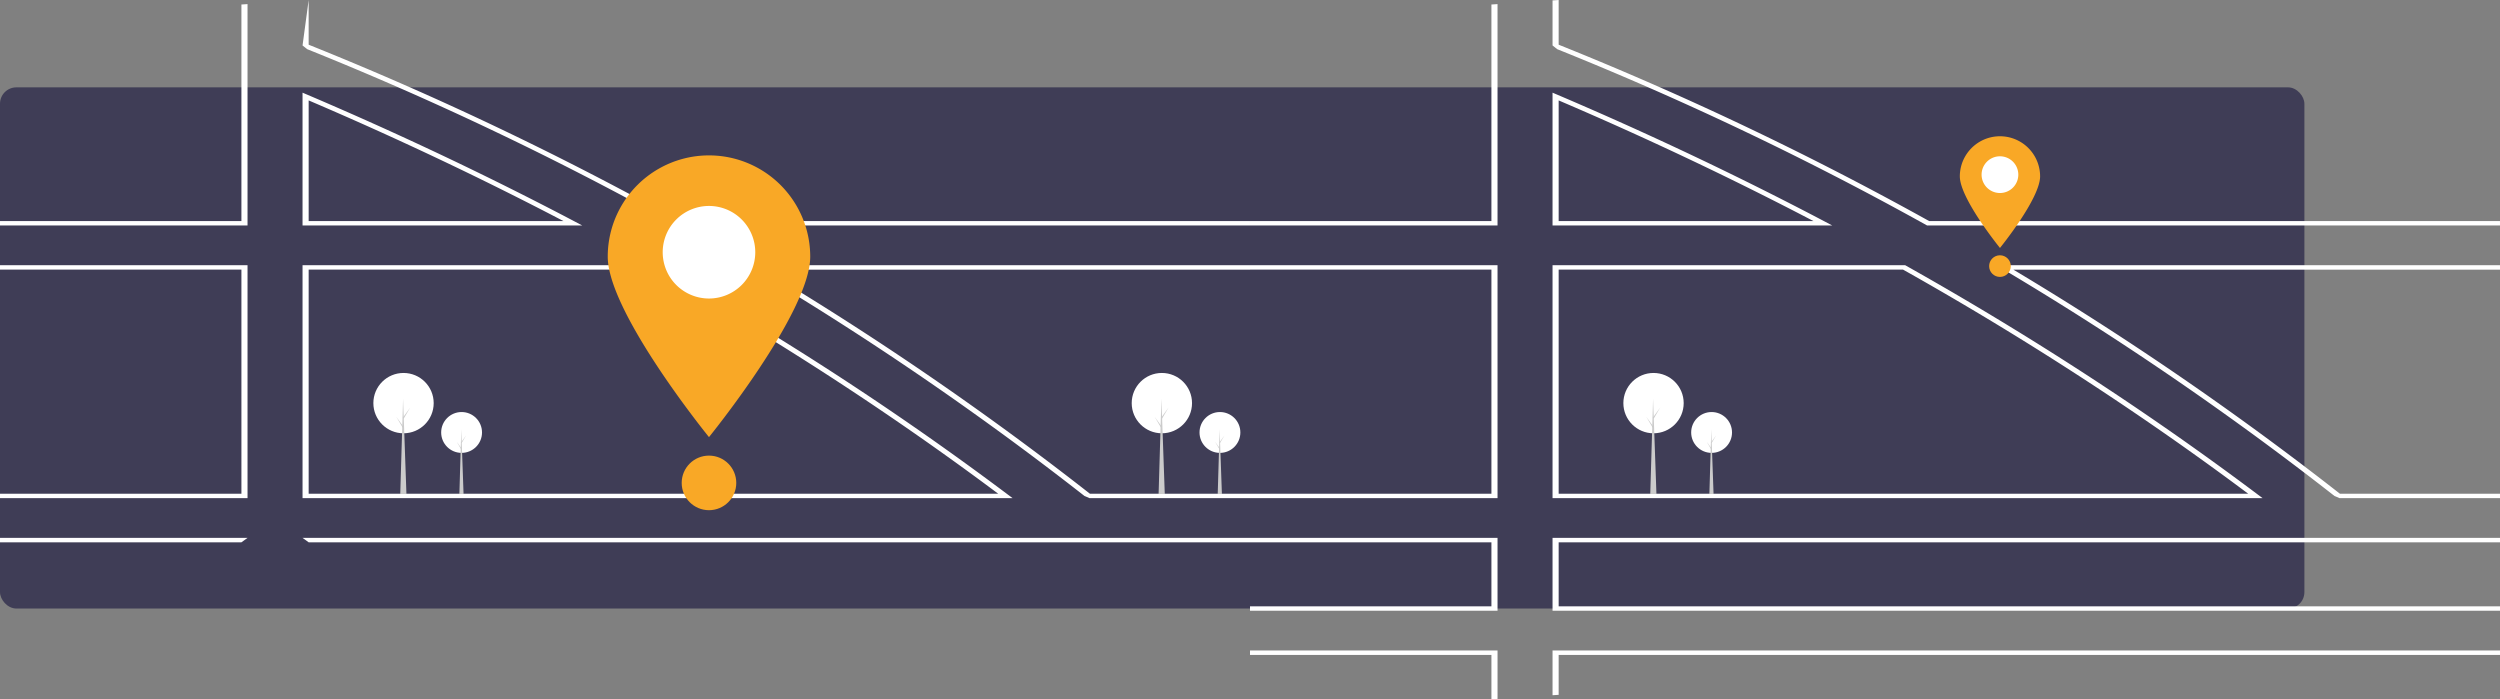 <svg xmlns="http://www.w3.org/2000/svg" width="1525.348" height="426.685" viewBox="0 0 1525.348 426.685">
  <rect x="0" y="0" width="1525.348" height="426.685" fill="#808080" stroke="none"/>
  <g id="draw-distancia" transform="translate(-257 -1152.709)">
    <rect id="Rectangle_124" data-name="Rectangle 124" width="1406" height="318" rx="10" transform="translate(257 1206)" fill="#3f3d56"/>
    <path id="Path_116" data-name="Path 116" d="M612.455,319.289c-52.195-27.461-107.113-53.5-163.214-77.391l-2.816-1.2v81.028H617.089Zm-162.3-.256V245.421c53.37,22.806,105.63,47.552,155.466,73.612ZM876.609,485.81q-33.859-25.43-69.472-49.7-9.818-6.7-19.757-13.289-60.657-40.251-125.3-76.562l-.5-.283H446.425V488.093H879.649ZM450.154,485.4V348.669H660.3Q722.631,383.7,781.59,422.645q10.237,6.759,20.335,13.626,35.3,23.965,68.95,49.128Zm426.455.411q-33.859-25.43-69.472-49.7-9.818-6.7-19.757-13.289-60.657-40.251-125.3-76.562l-.5-.283H446.425V488.093H879.649ZM450.154,485.4V348.669H660.3Q722.631,383.7,781.59,422.645q10.237,6.759,20.335,13.626,35.3,23.965,68.95,49.128Zm162.3-166.11c-52.195-27.461-107.113-53.5-163.214-77.391l-2.816-1.2v81.028H617.089Zm-162.3-.256V245.421c53.37,22.806,105.63,47.552,155.466,73.612Zm162.3.256c-52.195-27.461-107.113-53.5-163.214-77.391l-2.816-1.2v81.028H617.089Zm-162.3-.256V245.421c53.37,22.806,105.63,47.552,155.466,73.612ZM876.609,485.81q-33.859-25.43-69.472-49.7-9.818-6.7-19.757-13.289-60.657-40.251-125.3-76.562l-.5-.283H446.425V488.093H879.649ZM450.154,485.4V348.669H660.3Q722.631,383.7,781.59,422.645q10.237,6.759,20.335,13.626,35.3,23.965,68.95,49.128ZM261.831,512.341v2.694h147.3l3.73-2.694Zm762.674,2.694v-2.694H446.425l3.729,2.694Zm-348.293-196a1991.51,1991.51,0,0,0-226.058-107.6V184.155l-3.73,27.739,2.872,2.281A1986.742,1986.742,0,0,1,674.44,321.444l.5.283h349.562v-2.694Zm-267.083,0h-147.3v2.694H412.86V186.654l-3.73.249Zm615.376,26.942H717.2l4.019,2.384q56.754,33.735,111.448,71.558,7.776,5.375,15.5,10.837,38.433,27.127,75.365,56.026l3.075,1.313h97.9V485.4H926.837q-36.531-28.612-74.647-55.568-7.622-5.4-15.3-10.716-53.51-37.089-109.3-70.446h296.919Zm-762.674,0v2.694h147.3V485.4h-147.3v2.694H412.86V345.974Zm350.624-26.686c-52.195-27.461-107.112-53.5-163.214-77.39l-2.816-1.2v81.028H617.089Zm-162.3-.256V245.421c53.37,22.806,105.63,47.552,155.466,73.612ZM876.609,485.81q-33.86-25.43-69.472-49.7-9.818-6.7-19.757-13.289-60.657-40.251-125.3-76.562l-.5-.283H446.425V488.093H879.649ZM450.154,485.4V348.669H660.3Q722.631,383.7,781.59,422.645q10.237,6.759,20.335,13.626,35.3,23.965,68.95,49.128Zm162.3-166.111c-52.195-27.461-107.113-53.5-163.214-77.391l-2.816-1.2v81.028H617.089Zm-162.3-.256V245.421c53.37,22.806,105.63,47.552,155.466,73.612ZM876.609,485.81q-33.859-25.43-69.472-49.7-9.818-6.7-19.757-13.289-60.657-40.251-125.3-76.562l-.5-.283H446.425V488.093H879.649ZM450.154,485.4V348.669H660.3Q722.631,383.7,781.59,422.645q10.237,6.759,20.335,13.626,35.3,23.965,68.95,49.128Z" transform="translate(-4.831 968.554)" fill="#fff"/>
    <path id="Path_117" data-name="Path 117" d="M580.662,362.319c0,34.117-61.774,110.118-61.774,110.118s-61.774-76-61.774-110.118a61.773,61.773,0,1,1,123.547,0Z" transform="translate(170.69 946.975)" fill="#f9a826"/>
    <path id="Path_118" data-name="Path 118" d="M554.76,366.654a28.239,28.239,0,1,1-28.239-28.239,28.239,28.239,0,0,1,28.239,28.239Z" transform="translate(163.058 939.954)" fill="#fff"/>
    <circle id="Ellipse_34" data-name="Ellipse 34" cx="16.652" cy="16.652" r="16.652" transform="translate(672.926 1430.693)" fill="#f9a826"/>
    <circle id="Ellipse_36" data-name="Ellipse 36" cx="12.461" cy="12.461" r="12.461" transform="translate(988.872 1404.108)" fill="#fff"/>
    <path id="Path_122" data-name="Path 122" d="M677.1,386.44h-2.552l1.163-39.409Z" transform="translate(325.43 1067.661)" fill="#cbcbcb"/>
    <path id="Path_123" data-name="Path 123" d="M676.179,355.337l2.74-3.791-2.778,4.73-.3-.525Z" transform="translate(325.19 1066.824)" fill="#cbcbcb"/>
    <path id="Path_124" data-name="Path 124" d="M675.264,360.036l-2.74-3.79,2.778,4.729.3-.525Z" transform="translate(325.806 1065.953)" fill="#cbcbcb"/>
    <circle id="Ellipse_37" data-name="Ellipse 37" cx="18.403" cy="18.403" r="18.403" transform="translate(947.499 1380.267)" fill="#fff"/>
    <path id="Path_125" data-name="Path 125" d="M634.035,382.162h-3.769l1.719-58.2Z" transform="translate(333.64 1071.939)" fill="#cbcbcb"/>
    <path id="Path_126" data-name="Path 126" d="M632.671,336.226l4.046-5.6-4.1,6.984-.443-.776Z" transform="translate(333.287 1070.702)" fill="#cbcbcb"/>
    <path id="Path_127" data-name="Path 127" d="M631.319,343.167l-4.047-5.6,4.1,6.984.443-.776Z" transform="translate(334.195 1069.415)" fill="#cbcbcb"/>
    <circle id="Ellipse_38" data-name="Ellipse 38" cx="12.461" cy="12.461" r="12.461" transform="translate(526.177 1404.108)" fill="#fff"/>
    <path id="Path_128" data-name="Path 128" d="M109.1,386.44h-2.552l1.163-39.409Z" transform="translate(430.735 1067.661)" fill="#cbcbcb"/>
    <path id="Path_129" data-name="Path 129" d="M108.179,355.337l2.74-3.791-2.778,4.73-.3-.525Z" transform="translate(430.496 1066.824)" fill="#cbcbcb"/>
    <path id="Path_130" data-name="Path 130" d="M107.264,360.036l-2.74-3.79,2.778,4.729.3-.525Z" transform="translate(431.111 1065.953)" fill="#cbcbcb"/>
    <circle id="Ellipse_39" data-name="Ellipse 39" cx="18.403" cy="18.403" r="18.403" transform="translate(484.804 1380.267)" fill="#fff"/>
    <path id="Path_131" data-name="Path 131" d="M66.035,382.162H62.266l1.719-58.2Z" transform="translate(438.946 1071.939)" fill="#cbcbcb"/>
    <path id="Path_132" data-name="Path 132" d="M64.671,336.226l4.046-5.6-4.1,6.984-.443-.776Z" transform="translate(438.592 1070.702)" fill="#cbcbcb"/>
    <path id="Path_133" data-name="Path 133" d="M63.319,343.167l-4.047-5.6,4.1,6.984.443-.776Z" transform="translate(439.5 1069.415)" fill="#cbcbcb"/>
    <g id="undraw_Map_dark_re_36sy" transform="translate(1213.164 1132)">
      <path id="Path_116-2" data-name="Path 116" d="M612.455,319.289c-52.195-27.461-107.113-53.5-163.214-77.391l-2.816-1.2v81.028H617.089Zm-162.3-.256V245.421c53.37,22.806,105.63,47.552,155.466,73.612ZM876.609,485.81q-33.859-25.43-69.472-49.7-9.818-6.7-19.757-13.289-60.657-40.251-125.3-76.562l-.5-.283H446.425V488.093H879.649ZM450.154,485.4V348.669H660.3Q722.631,383.7,781.59,422.645q10.237,6.759,20.335,13.626,35.3,23.965,68.95,49.128Zm426.455.411q-33.859-25.43-69.472-49.7-9.818-6.7-19.757-13.289-60.657-40.251-125.3-76.562l-.5-.283H446.425V488.093H879.649ZM450.154,485.4V348.669H660.3Q722.631,383.7,781.59,422.645q10.237,6.759,20.335,13.626,35.3,23.965,68.95,49.128Zm162.3-166.11c-52.195-27.461-107.113-53.5-163.214-77.391l-2.816-1.2v81.028H617.089Zm-162.3-.256V245.421c53.37,22.806,105.63,47.552,155.466,73.612Zm162.3.256c-52.195-27.461-107.113-53.5-163.214-77.391l-2.816-1.2v81.028H617.089Zm-162.3-.256V245.421c53.37,22.806,105.63,47.552,155.466,73.612ZM876.609,485.81q-33.859-25.43-69.472-49.7-9.818-6.7-19.757-13.289-60.657-40.251-125.3-76.562l-.5-.283H446.425V488.093H879.649ZM450.154,485.4V348.669H660.3Q722.631,383.7,781.59,422.645q10.237,6.759,20.335,13.626,35.3,23.965,68.95,49.128ZM261.831,512.341v2.694h147.3V554.1h-147.3v2.694H412.86V512.341Zm184.594,68.7v27.3l3.73-.249V583.737h574.35v-2.694Zm578.08-66.008v-2.694H446.425v44.454h578.08V554.1H450.154V515.035Zm-348.293-196a1991.51,1991.51,0,0,0-226.058-107.6V184.155l-3.73.249v27.49l2.872,2.281A1986.742,1986.742,0,0,1,674.44,321.444l.5.283h349.562v-2.694Zm-267.083,0h-147.3v2.694H412.86V186.654l-3.73.249Zm615.376,26.942H717.2l4.019,2.384q56.754,33.735,111.448,71.558,7.776,5.375,15.5,10.837,38.433,27.127,75.365,56.026l3.075,1.313h97.9V485.4H926.837q-36.531-28.612-74.647-55.568-7.622-5.4-15.3-10.716-53.51-37.089-109.3-70.446h296.919ZM261.831,581.043v2.694h147.3v27.1l3.73-.249V581.043Zm0-235.068v2.694h147.3V485.4h-147.3v2.694H412.86V345.974Zm350.624-26.686c-52.195-27.461-107.112-53.5-163.214-77.39l-2.816-1.2v81.028H617.089Zm-162.3-.256V245.421c53.37,22.806,105.63,47.552,155.466,73.612ZM876.609,485.81q-33.86-25.43-69.472-49.7-9.818-6.7-19.757-13.289-60.657-40.251-125.3-76.562l-.5-.283H446.425V488.093H879.649ZM450.154,485.4V348.669H660.3Q722.631,383.7,781.59,422.645q10.237,6.759,20.335,13.626,35.3,23.965,68.95,49.128Zm162.3-166.111c-52.195-27.461-107.113-53.5-163.214-77.391l-2.816-1.2v81.028H617.089Zm-162.3-.256V245.421c53.37,22.806,105.63,47.552,155.466,73.612ZM876.609,485.81q-33.859-25.43-69.472-49.7-9.818-6.7-19.757-13.289-60.657-40.251-125.3-76.562l-.5-.283H446.425V488.093H879.649ZM450.154,485.4V348.669H660.3Q722.631,383.7,781.59,422.645q10.237,6.759,20.335,13.626,35.3,23.965,68.95,49.128Z" transform="translate(-455.321 -163.446)" fill="#fff"/>
      <g id="Group_24" data-name="Group 24" transform="translate(62.283 -11.673)">
        <path id="Path_117-2" data-name="Path 117" d="M506.1,325.036c0,13.526-24.49,43.656-24.49,43.656s-24.49-30.131-24.49-43.656a24.49,24.49,0,1,1,48.98,0Z" transform="translate(-279.799 -185.024)" fill="#f9a826"/>
        <path id="Path_118-2" data-name="Path 118" d="M520.672,349.61a11.2,11.2,0,1,1-11.2-11.2,11.2,11.2,0,0,1,11.2,11.2Z" transform="translate(-307.671 -210.664)" fill="#fff"/>
        <circle id="Ellipse_34-2" data-name="Ellipse 34" cx="6.602" cy="6.602" r="6.602" transform="translate(195.204 188.14)" fill="#f9a826"/>
      </g>
      <circle id="Ellipse_38-2" data-name="Ellipse 38" cx="12.461" cy="12.461" r="12.461" transform="translate(75.688 272.109)" fill="#fff"/>
      <path id="Path_128-2" data-name="Path 128" d="M109.1,386.44h-2.552l1.163-39.409Z" transform="translate(-19.754 -64.338)" fill="#cbcbcb"/>
      <path id="Path_129-2" data-name="Path 129" d="M108.179,355.337l2.74-3.791-2.778,4.73-.3-.525Z" transform="translate(-19.994 -65.175)" fill="#cbcbcb"/>
      <path id="Path_130-2" data-name="Path 130" d="M107.264,360.036l-2.74-3.79,2.778,4.729.3-.525Z" transform="translate(-19.378 -66.047)" fill="#cbcbcb"/>
      <circle id="Ellipse_39-2" data-name="Ellipse 39" cx="18.403" cy="18.403" r="18.403" transform="translate(34.314 248.267)" fill="#fff"/>
      <path id="Path_131-2" data-name="Path 131" d="M66.035,382.162H62.266l1.719-58.2Z" transform="translate(-11.544 -60.061)" fill="#cbcbcb"/>
      <path id="Path_132-2" data-name="Path 132" d="M64.671,336.226l4.046-5.6-4.1,6.984-.443-.776Z" transform="translate(-11.897 -61.297)" fill="#cbcbcb"/>
      <path id="Path_133-2" data-name="Path 133" d="M63.319,343.167l-4.047-5.6,4.1,6.984.443-.776Z" transform="translate(-10.989 -62.584)" fill="#cbcbcb"/>
    </g>
  </g>
</svg>
